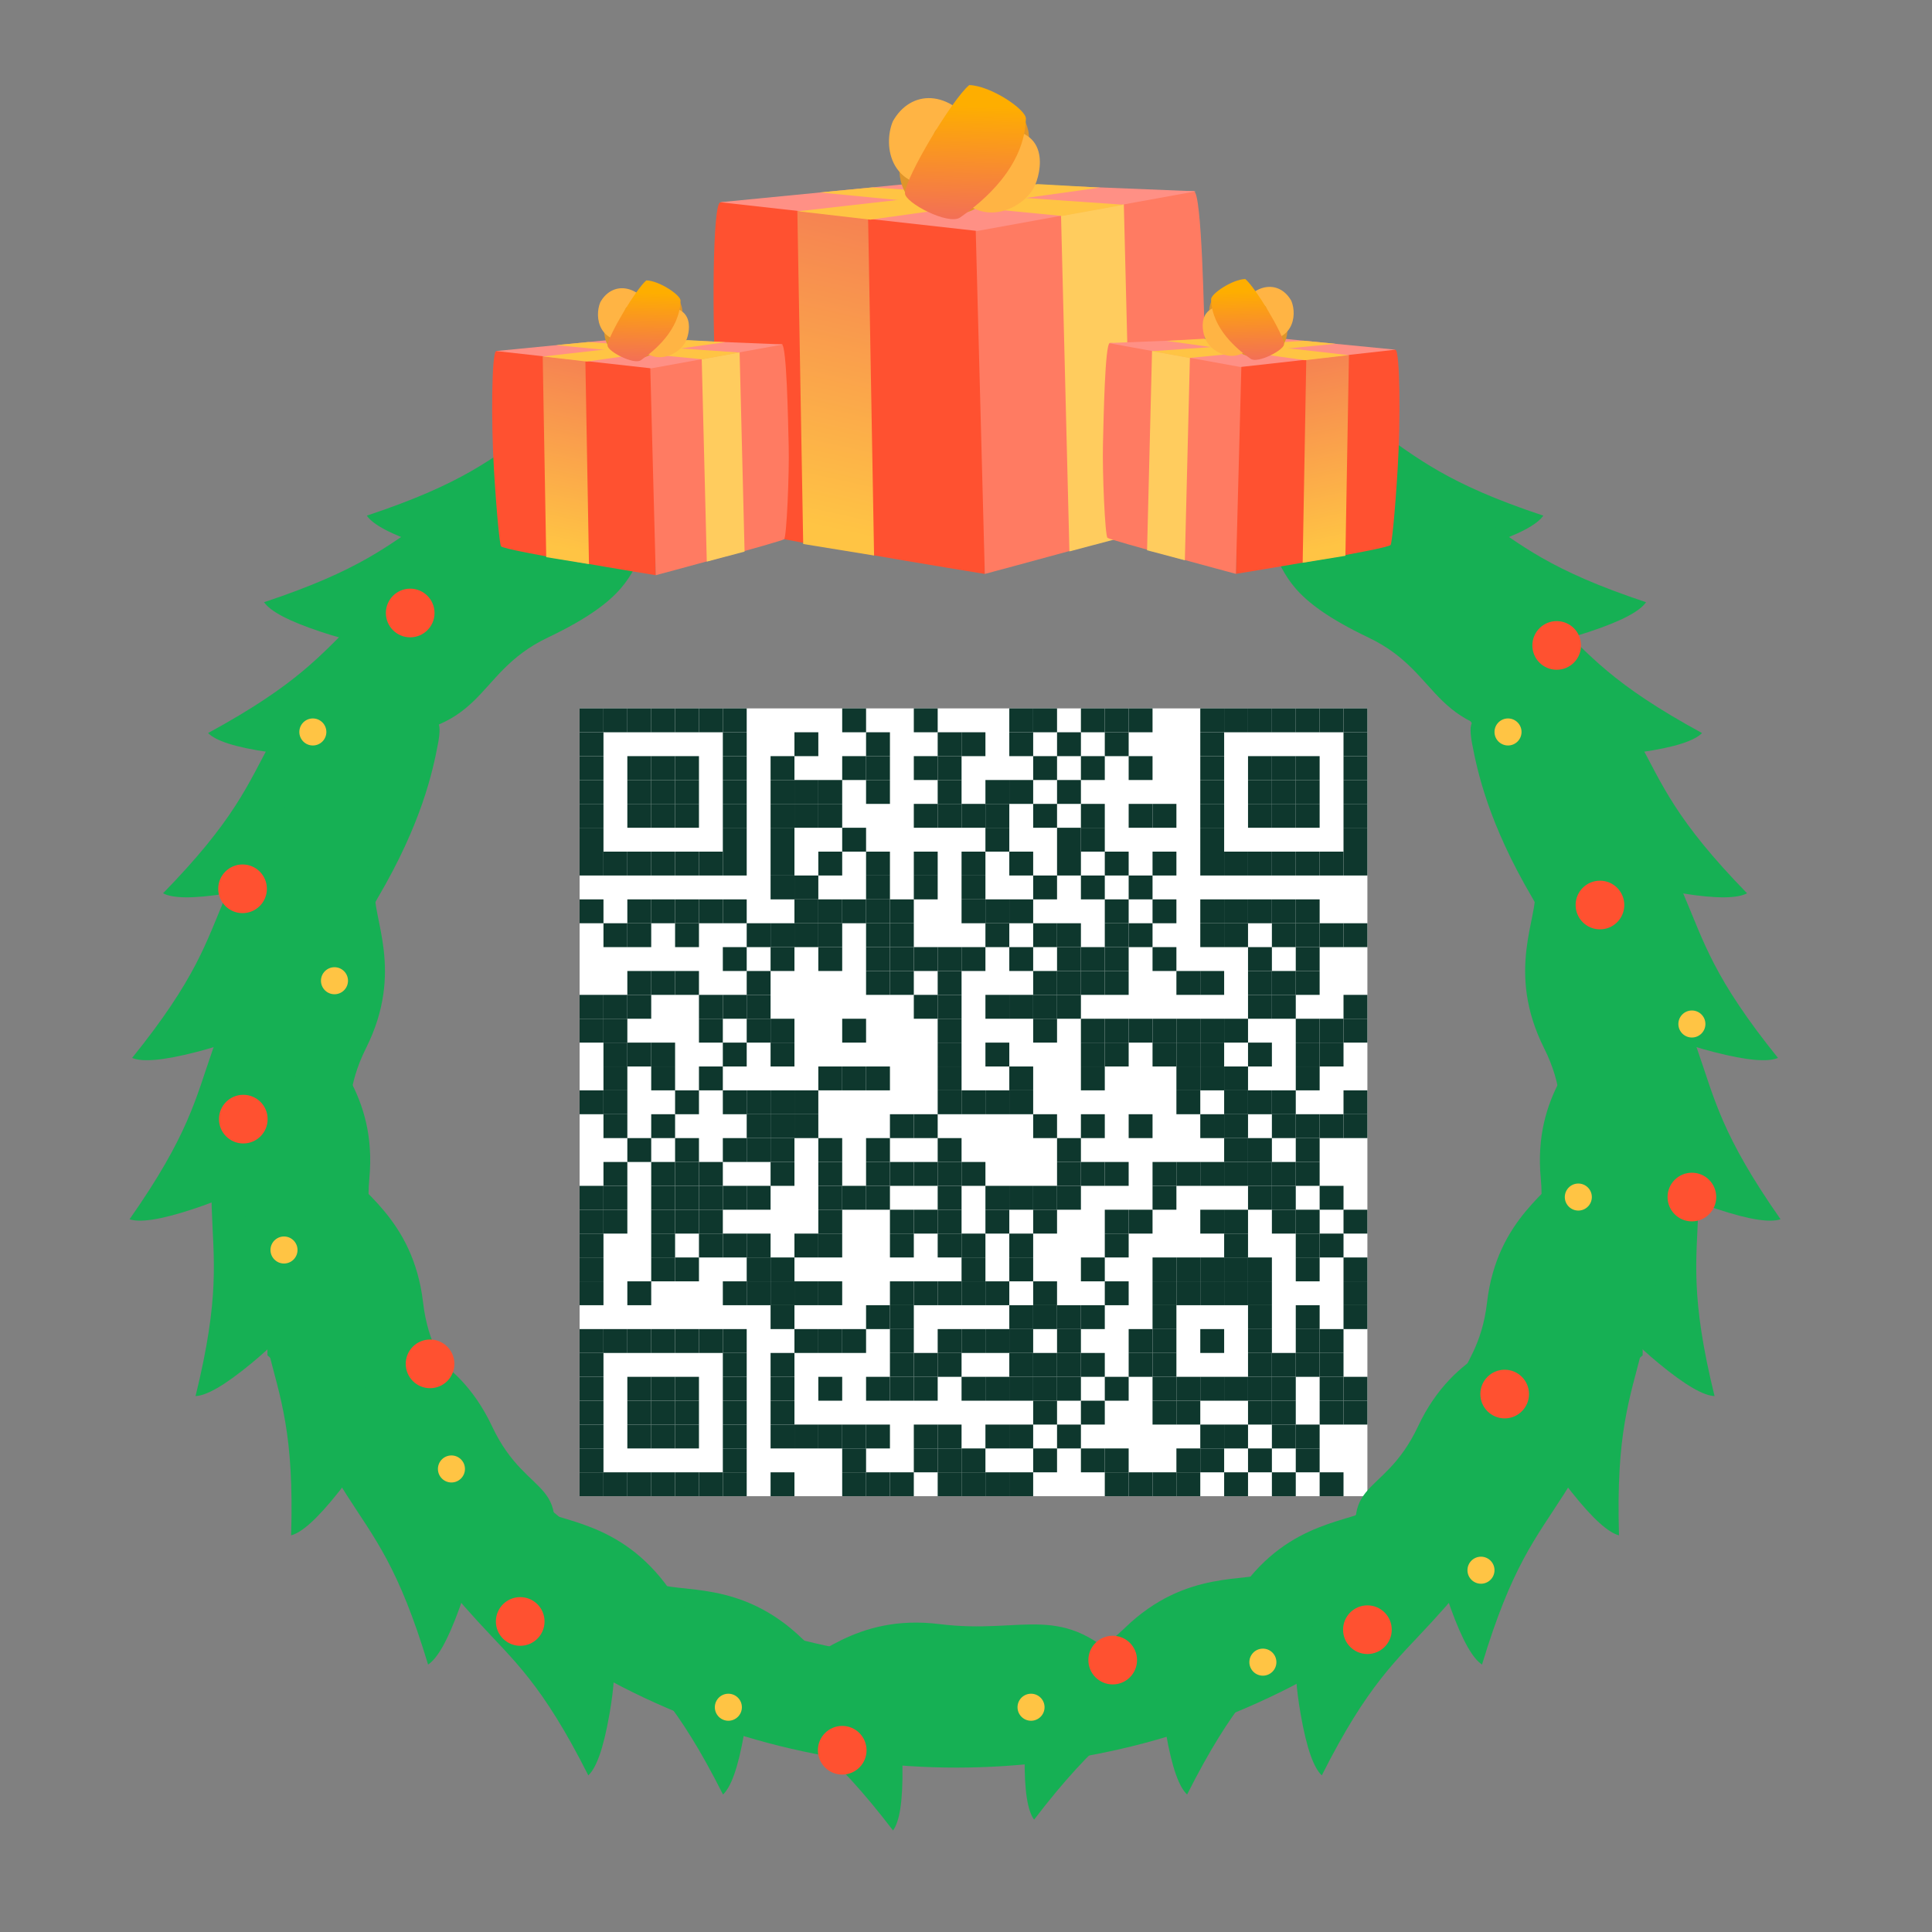 <svg fill="none" xmlns="http://www.w3.org/2000/svg" width="300" height="300" viewBox="0 0 300 300">
  <rect x="0" y="0" width="300" height="300" fill="#808080" stroke="none"/>
  <g transform="translate(10, 10)">
    <svg>
      <g transform="translate(80, 100)scale(0.43)">
        <rect x="0" y="0" width="284.483" height="284.483" fill="#ffffff"/>
        <rect x="0.0" y="0.0" width="8.621" height="8.621" fill="#0e372d"/>
        <rect x="8.621" y="0.0" width="8.621" height="8.621" fill="#0e372d"/>
        <rect x="17.241" y="0.0" width="8.621" height="8.621" fill="#0e372d"/>
        <rect x="25.862" y="0.0" width="8.621" height="8.621" fill="#0e372d"/>
        <rect x="34.483" y="0.0" width="8.621" height="8.621" fill="#0e372d"/>
        <rect x="43.103" y="0.0" width="8.621" height="8.621" fill="#0e372d"/>
        <rect x="51.724" y="0.0" width="8.621" height="8.621" fill="#0e372d"/>
        <rect x="94.828" y="0.0" width="8.621" height="8.621" fill="#0e372d"/>
        <rect x="120.69" y="0.0" width="8.621" height="8.621" fill="#0e372d"/>
        <rect x="155.172" y="0.0" width="8.621" height="8.621" fill="#0e372d"/>
        <rect x="163.793" y="0.0" width="8.621" height="8.621" fill="#0e372d"/>
        <rect x="181.034" y="0.0" width="8.621" height="8.621" fill="#0e372d"/>
        <rect x="189.655" y="0.0" width="8.621" height="8.621" fill="#0e372d"/>
        <rect x="198.276" y="0.0" width="8.621" height="8.621" fill="#0e372d"/>
        <rect x="224.138" y="0.0" width="8.621" height="8.621" fill="#0e372d"/>
        <rect x="232.759" y="0.0" width="8.621" height="8.621" fill="#0e372d"/>
        <rect x="241.379" y="0.0" width="8.621" height="8.621" fill="#0e372d"/>
        <rect x="250" y="0.0" width="8.621" height="8.621" fill="#0e372d"/>
        <rect x="258.621" y="0.0" width="8.621" height="8.621" fill="#0e372d"/>
        <rect x="267.241" y="0.0" width="8.621" height="8.621" fill="#0e372d"/>
        <rect x="275.862" y="0.0" width="8.621" height="8.621" fill="#0e372d"/>
        <rect x="0.0" y="8.621" width="8.621" height="8.621" fill="#0e372d"/>
        <rect x="51.724" y="8.621" width="8.621" height="8.621" fill="#0e372d"/>
        <rect x="77.586" y="8.621" width="8.621" height="8.621" fill="#0e372d"/>
        <rect x="103.448" y="8.621" width="8.621" height="8.621" fill="#0e372d"/>
        <rect x="129.31" y="8.621" width="8.621" height="8.621" fill="#0e372d"/>
        <rect x="137.931" y="8.621" width="8.621" height="8.621" fill="#0e372d"/>
        <rect x="155.172" y="8.621" width="8.621" height="8.621" fill="#0e372d"/>
        <rect x="172.414" y="8.621" width="8.621" height="8.621" fill="#0e372d"/>
        <rect x="189.655" y="8.621" width="8.621" height="8.621" fill="#0e372d"/>
        <rect x="224.138" y="8.621" width="8.621" height="8.621" fill="#0e372d"/>
        <rect x="275.862" y="8.621" width="8.621" height="8.621" fill="#0e372d"/>
        <rect x="0.0" y="17.241" width="8.621" height="8.621" fill="#0e372d"/>
        <rect x="17.241" y="17.241" width="8.621" height="8.621" fill="#0e372d"/>
        <rect x="25.862" y="17.241" width="8.621" height="8.621" fill="#0e372d"/>
        <rect x="34.483" y="17.241" width="8.621" height="8.621" fill="#0e372d"/>
        <rect x="51.724" y="17.241" width="8.621" height="8.621" fill="#0e372d"/>
        <rect x="68.966" y="17.241" width="8.621" height="8.621" fill="#0e372d"/>
        <rect x="94.828" y="17.241" width="8.621" height="8.621" fill="#0e372d"/>
        <rect x="103.448" y="17.241" width="8.621" height="8.621" fill="#0e372d"/>
        <rect x="120.69" y="17.241" width="8.621" height="8.621" fill="#0e372d"/>
        <rect x="129.31" y="17.241" width="8.621" height="8.621" fill="#0e372d"/>
        <rect x="163.793" y="17.241" width="8.621" height="8.621" fill="#0e372d"/>
        <rect x="181.034" y="17.241" width="8.621" height="8.621" fill="#0e372d"/>
        <rect x="198.276" y="17.241" width="8.621" height="8.621" fill="#0e372d"/>
        <rect x="224.138" y="17.241" width="8.621" height="8.621" fill="#0e372d"/>
        <rect x="241.379" y="17.241" width="8.621" height="8.621" fill="#0e372d"/>
        <rect x="250" y="17.241" width="8.621" height="8.621" fill="#0e372d"/>
        <rect x="258.621" y="17.241" width="8.621" height="8.621" fill="#0e372d"/>
        <rect x="275.862" y="17.241" width="8.621" height="8.621" fill="#0e372d"/>
        <rect x="0.0" y="25.862" width="8.621" height="8.621" fill="#0e372d"/>
        <rect x="17.241" y="25.862" width="8.621" height="8.621" fill="#0e372d"/>
        <rect x="25.862" y="25.862" width="8.621" height="8.621" fill="#0e372d"/>
        <rect x="34.483" y="25.862" width="8.621" height="8.621" fill="#0e372d"/>
        <rect x="51.724" y="25.862" width="8.621" height="8.621" fill="#0e372d"/>
        <rect x="68.966" y="25.862" width="8.621" height="8.621" fill="#0e372d"/>
        <rect x="77.586" y="25.862" width="8.621" height="8.621" fill="#0e372d"/>
        <rect x="86.207" y="25.862" width="8.621" height="8.621" fill="#0e372d"/>
        <rect x="103.448" y="25.862" width="8.621" height="8.621" fill="#0e372d"/>
        <rect x="129.31" y="25.862" width="8.621" height="8.621" fill="#0e372d"/>
        <rect x="146.552" y="25.862" width="8.621" height="8.621" fill="#0e372d"/>
        <rect x="155.172" y="25.862" width="8.621" height="8.621" fill="#0e372d"/>
        <rect x="172.414" y="25.862" width="8.621" height="8.621" fill="#0e372d"/>
        <rect x="224.138" y="25.862" width="8.621" height="8.621" fill="#0e372d"/>
        <rect x="241.379" y="25.862" width="8.621" height="8.621" fill="#0e372d"/>
        <rect x="250" y="25.862" width="8.621" height="8.621" fill="#0e372d"/>
        <rect x="258.621" y="25.862" width="8.621" height="8.621" fill="#0e372d"/>
        <rect x="275.862" y="25.862" width="8.621" height="8.621" fill="#0e372d"/>
        <rect x="0.0" y="34.483" width="8.621" height="8.621" fill="#0e372d"/>
        <rect x="17.241" y="34.483" width="8.621" height="8.621" fill="#0e372d"/>
        <rect x="25.862" y="34.483" width="8.621" height="8.621" fill="#0e372d"/>
        <rect x="34.483" y="34.483" width="8.621" height="8.621" fill="#0e372d"/>
        <rect x="51.724" y="34.483" width="8.621" height="8.621" fill="#0e372d"/>
        <rect x="68.966" y="34.483" width="8.621" height="8.621" fill="#0e372d"/>
        <rect x="77.586" y="34.483" width="8.621" height="8.621" fill="#0e372d"/>
        <rect x="86.207" y="34.483" width="8.621" height="8.621" fill="#0e372d"/>
        <rect x="120.69" y="34.483" width="8.621" height="8.621" fill="#0e372d"/>
        <rect x="129.31" y="34.483" width="8.621" height="8.621" fill="#0e372d"/>
        <rect x="137.931" y="34.483" width="8.621" height="8.621" fill="#0e372d"/>
        <rect x="146.552" y="34.483" width="8.621" height="8.621" fill="#0e372d"/>
        <rect x="163.793" y="34.483" width="8.621" height="8.621" fill="#0e372d"/>
        <rect x="181.034" y="34.483" width="8.621" height="8.621" fill="#0e372d"/>
        <rect x="198.276" y="34.483" width="8.621" height="8.621" fill="#0e372d"/>
        <rect x="206.897" y="34.483" width="8.621" height="8.621" fill="#0e372d"/>
        <rect x="224.138" y="34.483" width="8.621" height="8.621" fill="#0e372d"/>
        <rect x="241.379" y="34.483" width="8.621" height="8.621" fill="#0e372d"/>
        <rect x="250" y="34.483" width="8.621" height="8.621" fill="#0e372d"/>
        <rect x="258.621" y="34.483" width="8.621" height="8.621" fill="#0e372d"/>
        <rect x="275.862" y="34.483" width="8.621" height="8.621" fill="#0e372d"/>
        <rect x="0.0" y="43.103" width="8.621" height="8.621" fill="#0e372d"/>
        <rect x="51.724" y="43.103" width="8.621" height="8.621" fill="#0e372d"/>
        <rect x="68.966" y="43.103" width="8.621" height="8.621" fill="#0e372d"/>
        <rect x="94.828" y="43.103" width="8.621" height="8.621" fill="#0e372d"/>
        <rect x="146.552" y="43.103" width="8.621" height="8.621" fill="#0e372d"/>
        <rect x="172.414" y="43.103" width="8.621" height="8.621" fill="#0e372d"/>
        <rect x="181.034" y="43.103" width="8.621" height="8.621" fill="#0e372d"/>
        <rect x="224.138" y="43.103" width="8.621" height="8.621" fill="#0e372d"/>
        <rect x="275.862" y="43.103" width="8.621" height="8.621" fill="#0e372d"/>
        <rect x="0.0" y="51.724" width="8.621" height="8.621" fill="#0e372d"/>
        <rect x="8.621" y="51.724" width="8.621" height="8.621" fill="#0e372d"/>
        <rect x="17.241" y="51.724" width="8.621" height="8.621" fill="#0e372d"/>
        <rect x="25.862" y="51.724" width="8.621" height="8.621" fill="#0e372d"/>
        <rect x="34.483" y="51.724" width="8.621" height="8.621" fill="#0e372d"/>
        <rect x="43.103" y="51.724" width="8.621" height="8.621" fill="#0e372d"/>
        <rect x="51.724" y="51.724" width="8.621" height="8.621" fill="#0e372d"/>
        <rect x="68.966" y="51.724" width="8.621" height="8.621" fill="#0e372d"/>
        <rect x="86.207" y="51.724" width="8.621" height="8.621" fill="#0e372d"/>
        <rect x="103.448" y="51.724" width="8.621" height="8.621" fill="#0e372d"/>
        <rect x="120.69" y="51.724" width="8.621" height="8.621" fill="#0e372d"/>
        <rect x="137.931" y="51.724" width="8.621" height="8.621" fill="#0e372d"/>
        <rect x="155.172" y="51.724" width="8.621" height="8.621" fill="#0e372d"/>
        <rect x="172.414" y="51.724" width="8.621" height="8.621" fill="#0e372d"/>
        <rect x="189.655" y="51.724" width="8.621" height="8.621" fill="#0e372d"/>
        <rect x="206.897" y="51.724" width="8.621" height="8.621" fill="#0e372d"/>
        <rect x="224.138" y="51.724" width="8.621" height="8.621" fill="#0e372d"/>
        <rect x="232.759" y="51.724" width="8.621" height="8.621" fill="#0e372d"/>
        <rect x="241.379" y="51.724" width="8.621" height="8.621" fill="#0e372d"/>
        <rect x="250" y="51.724" width="8.621" height="8.621" fill="#0e372d"/>
        <rect x="258.621" y="51.724" width="8.621" height="8.621" fill="#0e372d"/>
        <rect x="267.241" y="51.724" width="8.621" height="8.621" fill="#0e372d"/>
        <rect x="275.862" y="51.724" width="8.621" height="8.621" fill="#0e372d"/>
        <rect x="68.966" y="60.345" width="8.621" height="8.621" fill="#0e372d"/>
        <rect x="77.586" y="60.345" width="8.621" height="8.621" fill="#0e372d"/>
        <rect x="103.448" y="60.345" width="8.621" height="8.621" fill="#0e372d"/>
        <rect x="120.69" y="60.345" width="8.621" height="8.621" fill="#0e372d"/>
        <rect x="137.931" y="60.345" width="8.621" height="8.621" fill="#0e372d"/>
        <rect x="163.793" y="60.345" width="8.621" height="8.621" fill="#0e372d"/>
        <rect x="181.034" y="60.345" width="8.621" height="8.621" fill="#0e372d"/>
        <rect x="198.276" y="60.345" width="8.621" height="8.621" fill="#0e372d"/>
        <rect x="0.0" y="68.966" width="8.621" height="8.621" fill="#0e372d"/>
        <rect x="17.241" y="68.966" width="8.621" height="8.621" fill="#0e372d"/>
        <rect x="25.862" y="68.966" width="8.621" height="8.621" fill="#0e372d"/>
        <rect x="34.483" y="68.966" width="8.621" height="8.621" fill="#0e372d"/>
        <rect x="43.103" y="68.966" width="8.621" height="8.621" fill="#0e372d"/>
        <rect x="51.724" y="68.966" width="8.621" height="8.621" fill="#0e372d"/>
        <rect x="77.586" y="68.966" width="8.621" height="8.621" fill="#0e372d"/>
        <rect x="86.207" y="68.966" width="8.621" height="8.621" fill="#0e372d"/>
        <rect x="94.828" y="68.966" width="8.621" height="8.621" fill="#0e372d"/>
        <rect x="103.448" y="68.966" width="8.621" height="8.621" fill="#0e372d"/>
        <rect x="112.069" y="68.966" width="8.621" height="8.621" fill="#0e372d"/>
        <rect x="137.931" y="68.966" width="8.621" height="8.621" fill="#0e372d"/>
        <rect x="146.552" y="68.966" width="8.621" height="8.621" fill="#0e372d"/>
        <rect x="155.172" y="68.966" width="8.621" height="8.621" fill="#0e372d"/>
        <rect x="189.655" y="68.966" width="8.621" height="8.621" fill="#0e372d"/>
        <rect x="206.897" y="68.966" width="8.621" height="8.621" fill="#0e372d"/>
        <rect x="224.138" y="68.966" width="8.621" height="8.621" fill="#0e372d"/>
        <rect x="232.759" y="68.966" width="8.621" height="8.621" fill="#0e372d"/>
        <rect x="241.379" y="68.966" width="8.621" height="8.621" fill="#0e372d"/>
        <rect x="250" y="68.966" width="8.621" height="8.621" fill="#0e372d"/>
        <rect x="258.621" y="68.966" width="8.621" height="8.621" fill="#0e372d"/>
        <rect x="8.621" y="77.586" width="8.621" height="8.621" fill="#0e372d"/>
        <rect x="17.241" y="77.586" width="8.621" height="8.621" fill="#0e372d"/>
        <rect x="34.483" y="77.586" width="8.621" height="8.621" fill="#0e372d"/>
        <rect x="60.345" y="77.586" width="8.621" height="8.621" fill="#0e372d"/>
        <rect x="68.966" y="77.586" width="8.621" height="8.621" fill="#0e372d"/>
        <rect x="77.586" y="77.586" width="8.621" height="8.621" fill="#0e372d"/>
        <rect x="86.207" y="77.586" width="8.621" height="8.621" fill="#0e372d"/>
        <rect x="103.448" y="77.586" width="8.621" height="8.621" fill="#0e372d"/>
        <rect x="112.069" y="77.586" width="8.621" height="8.621" fill="#0e372d"/>
        <rect x="146.552" y="77.586" width="8.621" height="8.621" fill="#0e372d"/>
        <rect x="163.793" y="77.586" width="8.621" height="8.621" fill="#0e372d"/>
        <rect x="172.414" y="77.586" width="8.621" height="8.621" fill="#0e372d"/>
        <rect x="189.655" y="77.586" width="8.621" height="8.621" fill="#0e372d"/>
        <rect x="198.276" y="77.586" width="8.621" height="8.621" fill="#0e372d"/>
        <rect x="224.138" y="77.586" width="8.621" height="8.621" fill="#0e372d"/>
        <rect x="232.759" y="77.586" width="8.621" height="8.621" fill="#0e372d"/>
        <rect x="250" y="77.586" width="8.621" height="8.621" fill="#0e372d"/>
        <rect x="258.621" y="77.586" width="8.621" height="8.621" fill="#0e372d"/>
        <rect x="267.241" y="77.586" width="8.621" height="8.621" fill="#0e372d"/>
        <rect x="275.862" y="77.586" width="8.621" height="8.621" fill="#0e372d"/>
        <rect x="51.724" y="86.207" width="8.621" height="8.621" fill="#0e372d"/>
        <rect x="68.966" y="86.207" width="8.621" height="8.621" fill="#0e372d"/>
        <rect x="86.207" y="86.207" width="8.621" height="8.621" fill="#0e372d"/>
        <rect x="103.448" y="86.207" width="8.621" height="8.621" fill="#0e372d"/>
        <rect x="112.069" y="86.207" width="8.621" height="8.621" fill="#0e372d"/>
        <rect x="120.69" y="86.207" width="8.621" height="8.621" fill="#0e372d"/>
        <rect x="129.31" y="86.207" width="8.621" height="8.621" fill="#0e372d"/>
        <rect x="137.931" y="86.207" width="8.621" height="8.621" fill="#0e372d"/>
        <rect x="155.172" y="86.207" width="8.621" height="8.621" fill="#0e372d"/>
        <rect x="172.414" y="86.207" width="8.621" height="8.621" fill="#0e372d"/>
        <rect x="181.034" y="86.207" width="8.621" height="8.621" fill="#0e372d"/>
        <rect x="189.655" y="86.207" width="8.621" height="8.621" fill="#0e372d"/>
        <rect x="206.897" y="86.207" width="8.621" height="8.621" fill="#0e372d"/>
        <rect x="241.379" y="86.207" width="8.621" height="8.621" fill="#0e372d"/>
        <rect x="258.621" y="86.207" width="8.621" height="8.621" fill="#0e372d"/>
        <rect x="17.241" y="94.828" width="8.621" height="8.621" fill="#0e372d"/>
        <rect x="25.862" y="94.828" width="8.621" height="8.621" fill="#0e372d"/>
        <rect x="34.483" y="94.828" width="8.621" height="8.621" fill="#0e372d"/>
        <rect x="60.345" y="94.828" width="8.621" height="8.621" fill="#0e372d"/>
        <rect x="103.448" y="94.828" width="8.621" height="8.621" fill="#0e372d"/>
        <rect x="112.069" y="94.828" width="8.621" height="8.621" fill="#0e372d"/>
        <rect x="129.31" y="94.828" width="8.621" height="8.621" fill="#0e372d"/>
        <rect x="163.793" y="94.828" width="8.621" height="8.621" fill="#0e372d"/>
        <rect x="172.414" y="94.828" width="8.621" height="8.621" fill="#0e372d"/>
        <rect x="181.034" y="94.828" width="8.621" height="8.621" fill="#0e372d"/>
        <rect x="189.655" y="94.828" width="8.621" height="8.621" fill="#0e372d"/>
        <rect x="215.517" y="94.828" width="8.621" height="8.621" fill="#0e372d"/>
        <rect x="224.138" y="94.828" width="8.621" height="8.621" fill="#0e372d"/>
        <rect x="241.379" y="94.828" width="8.621" height="8.621" fill="#0e372d"/>
        <rect x="250" y="94.828" width="8.621" height="8.621" fill="#0e372d"/>
        <rect x="258.621" y="94.828" width="8.621" height="8.621" fill="#0e372d"/>
        <rect x="0.0" y="103.448" width="8.621" height="8.621" fill="#0e372d"/>
        <rect x="8.621" y="103.448" width="8.621" height="8.621" fill="#0e372d"/>
        <rect x="17.241" y="103.448" width="8.621" height="8.621" fill="#0e372d"/>
        <rect x="43.103" y="103.448" width="8.621" height="8.621" fill="#0e372d"/>
        <rect x="51.724" y="103.448" width="8.621" height="8.621" fill="#0e372d"/>
        <rect x="60.345" y="103.448" width="8.621" height="8.621" fill="#0e372d"/>
        <rect x="120.69" y="103.448" width="8.621" height="8.621" fill="#0e372d"/>
        <rect x="129.31" y="103.448" width="8.621" height="8.621" fill="#0e372d"/>
        <rect x="146.552" y="103.448" width="8.621" height="8.621" fill="#0e372d"/>
        <rect x="155.172" y="103.448" width="8.621" height="8.621" fill="#0e372d"/>
        <rect x="163.793" y="103.448" width="8.621" height="8.621" fill="#0e372d"/>
        <rect x="172.414" y="103.448" width="8.621" height="8.621" fill="#0e372d"/>
        <rect x="241.379" y="103.448" width="8.621" height="8.621" fill="#0e372d"/>
        <rect x="250" y="103.448" width="8.621" height="8.621" fill="#0e372d"/>
        <rect x="275.862" y="103.448" width="8.621" height="8.621" fill="#0e372d"/>
        <rect x="0.0" y="112.069" width="8.621" height="8.621" fill="#0e372d"/>
        <rect x="8.621" y="112.069" width="8.621" height="8.621" fill="#0e372d"/>
        <rect x="43.103" y="112.069" width="8.621" height="8.621" fill="#0e372d"/>
        <rect x="60.345" y="112.069" width="8.621" height="8.621" fill="#0e372d"/>
        <rect x="68.966" y="112.069" width="8.621" height="8.621" fill="#0e372d"/>
        <rect x="94.828" y="112.069" width="8.621" height="8.621" fill="#0e372d"/>
        <rect x="129.31" y="112.069" width="8.621" height="8.621" fill="#0e372d"/>
        <rect x="163.793" y="112.069" width="8.621" height="8.621" fill="#0e372d"/>
        <rect x="181.034" y="112.069" width="8.621" height="8.621" fill="#0e372d"/>
        <rect x="189.655" y="112.069" width="8.621" height="8.621" fill="#0e372d"/>
        <rect x="198.276" y="112.069" width="8.621" height="8.621" fill="#0e372d"/>
        <rect x="206.897" y="112.069" width="8.621" height="8.621" fill="#0e372d"/>
        <rect x="215.517" y="112.069" width="8.621" height="8.621" fill="#0e372d"/>
        <rect x="224.138" y="112.069" width="8.621" height="8.621" fill="#0e372d"/>
        <rect x="232.759" y="112.069" width="8.621" height="8.621" fill="#0e372d"/>
        <rect x="258.621" y="112.069" width="8.621" height="8.621" fill="#0e372d"/>
        <rect x="267.241" y="112.069" width="8.621" height="8.621" fill="#0e372d"/>
        <rect x="275.862" y="112.069" width="8.621" height="8.621" fill="#0e372d"/>
        <rect x="8.621" y="120.69" width="8.621" height="8.621" fill="#0e372d"/>
        <rect x="17.241" y="120.69" width="8.621" height="8.621" fill="#0e372d"/>
        <rect x="25.862" y="120.69" width="8.621" height="8.621" fill="#0e372d"/>
        <rect x="51.724" y="120.69" width="8.621" height="8.621" fill="#0e372d"/>
        <rect x="68.966" y="120.69" width="8.621" height="8.621" fill="#0e372d"/>
        <rect x="129.31" y="120.69" width="8.621" height="8.621" fill="#0e372d"/>
        <rect x="146.552" y="120.69" width="8.621" height="8.621" fill="#0e372d"/>
        <rect x="181.034" y="120.69" width="8.621" height="8.621" fill="#0e372d"/>
        <rect x="189.655" y="120.69" width="8.621" height="8.621" fill="#0e372d"/>
        <rect x="206.897" y="120.69" width="8.621" height="8.621" fill="#0e372d"/>
        <rect x="215.517" y="120.69" width="8.621" height="8.621" fill="#0e372d"/>
        <rect x="224.138" y="120.69" width="8.621" height="8.621" fill="#0e372d"/>
        <rect x="241.379" y="120.69" width="8.621" height="8.621" fill="#0e372d"/>
        <rect x="258.621" y="120.69" width="8.621" height="8.621" fill="#0e372d"/>
        <rect x="267.241" y="120.69" width="8.621" height="8.621" fill="#0e372d"/>
        <rect x="8.621" y="129.31" width="8.621" height="8.621" fill="#0e372d"/>
        <rect x="25.862" y="129.31" width="8.621" height="8.621" fill="#0e372d"/>
        <rect x="43.103" y="129.31" width="8.621" height="8.621" fill="#0e372d"/>
        <rect x="86.207" y="129.31" width="8.621" height="8.621" fill="#0e372d"/>
        <rect x="94.828" y="129.31" width="8.621" height="8.621" fill="#0e372d"/>
        <rect x="103.448" y="129.31" width="8.621" height="8.621" fill="#0e372d"/>
        <rect x="129.31" y="129.31" width="8.621" height="8.621" fill="#0e372d"/>
        <rect x="155.172" y="129.31" width="8.621" height="8.621" fill="#0e372d"/>
        <rect x="181.034" y="129.31" width="8.621" height="8.621" fill="#0e372d"/>
        <rect x="215.517" y="129.31" width="8.621" height="8.621" fill="#0e372d"/>
        <rect x="224.138" y="129.31" width="8.621" height="8.621" fill="#0e372d"/>
        <rect x="232.759" y="129.31" width="8.621" height="8.621" fill="#0e372d"/>
        <rect x="258.621" y="129.31" width="8.621" height="8.621" fill="#0e372d"/>
        <rect x="0.0" y="137.931" width="8.621" height="8.621" fill="#0e372d"/>
        <rect x="8.621" y="137.931" width="8.621" height="8.621" fill="#0e372d"/>
        <rect x="34.483" y="137.931" width="8.621" height="8.621" fill="#0e372d"/>
        <rect x="51.724" y="137.931" width="8.621" height="8.621" fill="#0e372d"/>
        <rect x="60.345" y="137.931" width="8.621" height="8.621" fill="#0e372d"/>
        <rect x="68.966" y="137.931" width="8.621" height="8.621" fill="#0e372d"/>
        <rect x="77.586" y="137.931" width="8.621" height="8.621" fill="#0e372d"/>
        <rect x="129.31" y="137.931" width="8.621" height="8.621" fill="#0e372d"/>
        <rect x="137.931" y="137.931" width="8.621" height="8.621" fill="#0e372d"/>
        <rect x="146.552" y="137.931" width="8.621" height="8.621" fill="#0e372d"/>
        <rect x="155.172" y="137.931" width="8.621" height="8.621" fill="#0e372d"/>
        <rect x="215.517" y="137.931" width="8.621" height="8.621" fill="#0e372d"/>
        <rect x="232.759" y="137.931" width="8.621" height="8.621" fill="#0e372d"/>
        <rect x="241.379" y="137.931" width="8.621" height="8.621" fill="#0e372d"/>
        <rect x="250" y="137.931" width="8.621" height="8.621" fill="#0e372d"/>
        <rect x="275.862" y="137.931" width="8.621" height="8.621" fill="#0e372d"/>
        <rect x="8.621" y="146.552" width="8.621" height="8.621" fill="#0e372d"/>
        <rect x="25.862" y="146.552" width="8.621" height="8.621" fill="#0e372d"/>
        <rect x="60.345" y="146.552" width="8.621" height="8.621" fill="#0e372d"/>
        <rect x="68.966" y="146.552" width="8.621" height="8.621" fill="#0e372d"/>
        <rect x="77.586" y="146.552" width="8.621" height="8.621" fill="#0e372d"/>
        <rect x="112.069" y="146.552" width="8.621" height="8.621" fill="#0e372d"/>
        <rect x="120.69" y="146.552" width="8.621" height="8.621" fill="#0e372d"/>
        <rect x="163.793" y="146.552" width="8.621" height="8.621" fill="#0e372d"/>
        <rect x="181.034" y="146.552" width="8.621" height="8.621" fill="#0e372d"/>
        <rect x="198.276" y="146.552" width="8.621" height="8.621" fill="#0e372d"/>
        <rect x="224.138" y="146.552" width="8.621" height="8.621" fill="#0e372d"/>
        <rect x="232.759" y="146.552" width="8.621" height="8.621" fill="#0e372d"/>
        <rect x="250" y="146.552" width="8.621" height="8.621" fill="#0e372d"/>
        <rect x="258.621" y="146.552" width="8.621" height="8.621" fill="#0e372d"/>
        <rect x="267.241" y="146.552" width="8.621" height="8.621" fill="#0e372d"/>
        <rect x="275.862" y="146.552" width="8.621" height="8.621" fill="#0e372d"/>
        <rect x="17.241" y="155.172" width="8.621" height="8.621" fill="#0e372d"/>
        <rect x="34.483" y="155.172" width="8.621" height="8.621" fill="#0e372d"/>
        <rect x="51.724" y="155.172" width="8.621" height="8.621" fill="#0e372d"/>
        <rect x="60.345" y="155.172" width="8.621" height="8.621" fill="#0e372d"/>
        <rect x="68.966" y="155.172" width="8.621" height="8.621" fill="#0e372d"/>
        <rect x="86.207" y="155.172" width="8.621" height="8.621" fill="#0e372d"/>
        <rect x="103.448" y="155.172" width="8.621" height="8.621" fill="#0e372d"/>
        <rect x="129.31" y="155.172" width="8.621" height="8.621" fill="#0e372d"/>
        <rect x="172.414" y="155.172" width="8.621" height="8.621" fill="#0e372d"/>
        <rect x="232.759" y="155.172" width="8.621" height="8.621" fill="#0e372d"/>
        <rect x="241.379" y="155.172" width="8.621" height="8.621" fill="#0e372d"/>
        <rect x="258.621" y="155.172" width="8.621" height="8.621" fill="#0e372d"/>
        <rect x="8.621" y="163.793" width="8.621" height="8.621" fill="#0e372d"/>
        <rect x="25.862" y="163.793" width="8.621" height="8.621" fill="#0e372d"/>
        <rect x="34.483" y="163.793" width="8.621" height="8.621" fill="#0e372d"/>
        <rect x="43.103" y="163.793" width="8.621" height="8.621" fill="#0e372d"/>
        <rect x="68.966" y="163.793" width="8.621" height="8.621" fill="#0e372d"/>
        <rect x="86.207" y="163.793" width="8.621" height="8.621" fill="#0e372d"/>
        <rect x="103.448" y="163.793" width="8.621" height="8.621" fill="#0e372d"/>
        <rect x="112.069" y="163.793" width="8.621" height="8.621" fill="#0e372d"/>
        <rect x="120.69" y="163.793" width="8.621" height="8.621" fill="#0e372d"/>
        <rect x="129.31" y="163.793" width="8.621" height="8.621" fill="#0e372d"/>
        <rect x="137.931" y="163.793" width="8.621" height="8.621" fill="#0e372d"/>
        <rect x="172.414" y="163.793" width="8.621" height="8.621" fill="#0e372d"/>
        <rect x="181.034" y="163.793" width="8.621" height="8.621" fill="#0e372d"/>
        <rect x="189.655" y="163.793" width="8.621" height="8.621" fill="#0e372d"/>
        <rect x="206.897" y="163.793" width="8.621" height="8.621" fill="#0e372d"/>
        <rect x="215.517" y="163.793" width="8.621" height="8.621" fill="#0e372d"/>
        <rect x="224.138" y="163.793" width="8.621" height="8.621" fill="#0e372d"/>
        <rect x="232.759" y="163.793" width="8.621" height="8.621" fill="#0e372d"/>
        <rect x="241.379" y="163.793" width="8.621" height="8.621" fill="#0e372d"/>
        <rect x="250" y="163.793" width="8.621" height="8.621" fill="#0e372d"/>
        <rect x="258.621" y="163.793" width="8.621" height="8.621" fill="#0e372d"/>
        <rect x="0.0" y="172.414" width="8.621" height="8.621" fill="#0e372d"/>
        <rect x="8.621" y="172.414" width="8.621" height="8.621" fill="#0e372d"/>
        <rect x="25.862" y="172.414" width="8.621" height="8.621" fill="#0e372d"/>
        <rect x="34.483" y="172.414" width="8.621" height="8.621" fill="#0e372d"/>
        <rect x="43.103" y="172.414" width="8.621" height="8.621" fill="#0e372d"/>
        <rect x="51.724" y="172.414" width="8.621" height="8.621" fill="#0e372d"/>
        <rect x="60.345" y="172.414" width="8.621" height="8.621" fill="#0e372d"/>
        <rect x="86.207" y="172.414" width="8.621" height="8.621" fill="#0e372d"/>
        <rect x="94.828" y="172.414" width="8.621" height="8.621" fill="#0e372d"/>
        <rect x="103.448" y="172.414" width="8.621" height="8.621" fill="#0e372d"/>
        <rect x="129.31" y="172.414" width="8.621" height="8.621" fill="#0e372d"/>
        <rect x="146.552" y="172.414" width="8.621" height="8.621" fill="#0e372d"/>
        <rect x="155.172" y="172.414" width="8.621" height="8.621" fill="#0e372d"/>
        <rect x="163.793" y="172.414" width="8.621" height="8.621" fill="#0e372d"/>
        <rect x="172.414" y="172.414" width="8.621" height="8.621" fill="#0e372d"/>
        <rect x="206.897" y="172.414" width="8.621" height="8.621" fill="#0e372d"/>
        <rect x="241.379" y="172.414" width="8.621" height="8.621" fill="#0e372d"/>
        <rect x="250" y="172.414" width="8.621" height="8.621" fill="#0e372d"/>
        <rect x="267.241" y="172.414" width="8.621" height="8.621" fill="#0e372d"/>
        <rect x="0.0" y="181.034" width="8.621" height="8.621" fill="#0e372d"/>
        <rect x="8.621" y="181.034" width="8.621" height="8.621" fill="#0e372d"/>
        <rect x="25.862" y="181.034" width="8.621" height="8.621" fill="#0e372d"/>
        <rect x="34.483" y="181.034" width="8.621" height="8.621" fill="#0e372d"/>
        <rect x="43.103" y="181.034" width="8.621" height="8.621" fill="#0e372d"/>
        <rect x="86.207" y="181.034" width="8.621" height="8.621" fill="#0e372d"/>
        <rect x="112.069" y="181.034" width="8.621" height="8.621" fill="#0e372d"/>
        <rect x="120.69" y="181.034" width="8.621" height="8.621" fill="#0e372d"/>
        <rect x="129.31" y="181.034" width="8.621" height="8.621" fill="#0e372d"/>
        <rect x="146.552" y="181.034" width="8.621" height="8.621" fill="#0e372d"/>
        <rect x="163.793" y="181.034" width="8.621" height="8.621" fill="#0e372d"/>
        <rect x="189.655" y="181.034" width="8.621" height="8.621" fill="#0e372d"/>
        <rect x="198.276" y="181.034" width="8.621" height="8.621" fill="#0e372d"/>
        <rect x="224.138" y="181.034" width="8.621" height="8.621" fill="#0e372d"/>
        <rect x="232.759" y="181.034" width="8.621" height="8.621" fill="#0e372d"/>
        <rect x="250" y="181.034" width="8.621" height="8.621" fill="#0e372d"/>
        <rect x="258.621" y="181.034" width="8.621" height="8.621" fill="#0e372d"/>
        <rect x="275.862" y="181.034" width="8.621" height="8.621" fill="#0e372d"/>
        <rect x="0.0" y="189.655" width="8.621" height="8.621" fill="#0e372d"/>
        <rect x="25.862" y="189.655" width="8.621" height="8.621" fill="#0e372d"/>
        <rect x="43.103" y="189.655" width="8.621" height="8.621" fill="#0e372d"/>
        <rect x="51.724" y="189.655" width="8.621" height="8.621" fill="#0e372d"/>
        <rect x="60.345" y="189.655" width="8.621" height="8.621" fill="#0e372d"/>
        <rect x="77.586" y="189.655" width="8.621" height="8.621" fill="#0e372d"/>
        <rect x="86.207" y="189.655" width="8.621" height="8.621" fill="#0e372d"/>
        <rect x="112.069" y="189.655" width="8.621" height="8.621" fill="#0e372d"/>
        <rect x="129.31" y="189.655" width="8.621" height="8.621" fill="#0e372d"/>
        <rect x="137.931" y="189.655" width="8.621" height="8.621" fill="#0e372d"/>
        <rect x="155.172" y="189.655" width="8.621" height="8.621" fill="#0e372d"/>
        <rect x="189.655" y="189.655" width="8.621" height="8.621" fill="#0e372d"/>
        <rect x="232.759" y="189.655" width="8.621" height="8.621" fill="#0e372d"/>
        <rect x="258.621" y="189.655" width="8.621" height="8.621" fill="#0e372d"/>
        <rect x="267.241" y="189.655" width="8.621" height="8.621" fill="#0e372d"/>
        <rect x="0.0" y="198.276" width="8.621" height="8.621" fill="#0e372d"/>
        <rect x="25.862" y="198.276" width="8.621" height="8.621" fill="#0e372d"/>
        <rect x="34.483" y="198.276" width="8.621" height="8.621" fill="#0e372d"/>
        <rect x="60.345" y="198.276" width="8.621" height="8.621" fill="#0e372d"/>
        <rect x="68.966" y="198.276" width="8.621" height="8.621" fill="#0e372d"/>
        <rect x="137.931" y="198.276" width="8.621" height="8.621" fill="#0e372d"/>
        <rect x="155.172" y="198.276" width="8.621" height="8.621" fill="#0e372d"/>
        <rect x="181.034" y="198.276" width="8.621" height="8.621" fill="#0e372d"/>
        <rect x="206.897" y="198.276" width="8.621" height="8.621" fill="#0e372d"/>
        <rect x="215.517" y="198.276" width="8.621" height="8.621" fill="#0e372d"/>
        <rect x="224.138" y="198.276" width="8.621" height="8.621" fill="#0e372d"/>
        <rect x="232.759" y="198.276" width="8.621" height="8.621" fill="#0e372d"/>
        <rect x="241.379" y="198.276" width="8.621" height="8.621" fill="#0e372d"/>
        <rect x="258.621" y="198.276" width="8.621" height="8.621" fill="#0e372d"/>
        <rect x="275.862" y="198.276" width="8.621" height="8.621" fill="#0e372d"/>
        <rect x="0.0" y="206.897" width="8.621" height="8.621" fill="#0e372d"/>
        <rect x="17.241" y="206.897" width="8.621" height="8.621" fill="#0e372d"/>
        <rect x="51.724" y="206.897" width="8.621" height="8.621" fill="#0e372d"/>
        <rect x="60.345" y="206.897" width="8.621" height="8.621" fill="#0e372d"/>
        <rect x="68.966" y="206.897" width="8.621" height="8.621" fill="#0e372d"/>
        <rect x="77.586" y="206.897" width="8.621" height="8.621" fill="#0e372d"/>
        <rect x="86.207" y="206.897" width="8.621" height="8.621" fill="#0e372d"/>
        <rect x="112.069" y="206.897" width="8.621" height="8.621" fill="#0e372d"/>
        <rect x="120.69" y="206.897" width="8.621" height="8.621" fill="#0e372d"/>
        <rect x="129.31" y="206.897" width="8.621" height="8.621" fill="#0e372d"/>
        <rect x="137.931" y="206.897" width="8.621" height="8.621" fill="#0e372d"/>
        <rect x="146.552" y="206.897" width="8.621" height="8.621" fill="#0e372d"/>
        <rect x="163.793" y="206.897" width="8.621" height="8.621" fill="#0e372d"/>
        <rect x="189.655" y="206.897" width="8.621" height="8.621" fill="#0e372d"/>
        <rect x="206.897" y="206.897" width="8.621" height="8.621" fill="#0e372d"/>
        <rect x="215.517" y="206.897" width="8.621" height="8.621" fill="#0e372d"/>
        <rect x="224.138" y="206.897" width="8.621" height="8.621" fill="#0e372d"/>
        <rect x="232.759" y="206.897" width="8.621" height="8.621" fill="#0e372d"/>
        <rect x="241.379" y="206.897" width="8.621" height="8.621" fill="#0e372d"/>
        <rect x="275.862" y="206.897" width="8.621" height="8.621" fill="#0e372d"/>
        <rect x="68.966" y="215.517" width="8.621" height="8.621" fill="#0e372d"/>
        <rect x="103.448" y="215.517" width="8.621" height="8.621" fill="#0e372d"/>
        <rect x="112.069" y="215.517" width="8.621" height="8.621" fill="#0e372d"/>
        <rect x="155.172" y="215.517" width="8.621" height="8.621" fill="#0e372d"/>
        <rect x="163.793" y="215.517" width="8.621" height="8.621" fill="#0e372d"/>
        <rect x="172.414" y="215.517" width="8.621" height="8.621" fill="#0e372d"/>
        <rect x="181.034" y="215.517" width="8.621" height="8.621" fill="#0e372d"/>
        <rect x="206.897" y="215.517" width="8.621" height="8.621" fill="#0e372d"/>
        <rect x="241.379" y="215.517" width="8.621" height="8.621" fill="#0e372d"/>
        <rect x="258.621" y="215.517" width="8.621" height="8.621" fill="#0e372d"/>
        <rect x="275.862" y="215.517" width="8.621" height="8.621" fill="#0e372d"/>
        <rect x="0.0" y="224.138" width="8.621" height="8.621" fill="#0e372d"/>
        <rect x="8.621" y="224.138" width="8.621" height="8.621" fill="#0e372d"/>
        <rect x="17.241" y="224.138" width="8.621" height="8.621" fill="#0e372d"/>
        <rect x="25.862" y="224.138" width="8.621" height="8.621" fill="#0e372d"/>
        <rect x="34.483" y="224.138" width="8.621" height="8.621" fill="#0e372d"/>
        <rect x="43.103" y="224.138" width="8.621" height="8.621" fill="#0e372d"/>
        <rect x="51.724" y="224.138" width="8.621" height="8.621" fill="#0e372d"/>
        <rect x="77.586" y="224.138" width="8.621" height="8.621" fill="#0e372d"/>
        <rect x="86.207" y="224.138" width="8.621" height="8.621" fill="#0e372d"/>
        <rect x="94.828" y="224.138" width="8.621" height="8.621" fill="#0e372d"/>
        <rect x="112.069" y="224.138" width="8.621" height="8.621" fill="#0e372d"/>
        <rect x="129.31" y="224.138" width="8.621" height="8.621" fill="#0e372d"/>
        <rect x="137.931" y="224.138" width="8.621" height="8.621" fill="#0e372d"/>
        <rect x="146.552" y="224.138" width="8.621" height="8.621" fill="#0e372d"/>
        <rect x="155.172" y="224.138" width="8.621" height="8.621" fill="#0e372d"/>
        <rect x="172.414" y="224.138" width="8.621" height="8.621" fill="#0e372d"/>
        <rect x="198.276" y="224.138" width="8.621" height="8.621" fill="#0e372d"/>
        <rect x="206.897" y="224.138" width="8.621" height="8.621" fill="#0e372d"/>
        <rect x="224.138" y="224.138" width="8.621" height="8.621" fill="#0e372d"/>
        <rect x="241.379" y="224.138" width="8.621" height="8.621" fill="#0e372d"/>
        <rect x="258.621" y="224.138" width="8.621" height="8.621" fill="#0e372d"/>
        <rect x="267.241" y="224.138" width="8.621" height="8.621" fill="#0e372d"/>
        <rect x="0.0" y="232.759" width="8.621" height="8.621" fill="#0e372d"/>
        <rect x="51.724" y="232.759" width="8.621" height="8.621" fill="#0e372d"/>
        <rect x="68.966" y="232.759" width="8.621" height="8.621" fill="#0e372d"/>
        <rect x="112.069" y="232.759" width="8.621" height="8.621" fill="#0e372d"/>
        <rect x="120.69" y="232.759" width="8.621" height="8.621" fill="#0e372d"/>
        <rect x="129.31" y="232.759" width="8.621" height="8.621" fill="#0e372d"/>
        <rect x="155.172" y="232.759" width="8.621" height="8.621" fill="#0e372d"/>
        <rect x="163.793" y="232.759" width="8.621" height="8.621" fill="#0e372d"/>
        <rect x="172.414" y="232.759" width="8.621" height="8.621" fill="#0e372d"/>
        <rect x="181.034" y="232.759" width="8.621" height="8.621" fill="#0e372d"/>
        <rect x="198.276" y="232.759" width="8.621" height="8.621" fill="#0e372d"/>
        <rect x="206.897" y="232.759" width="8.621" height="8.621" fill="#0e372d"/>
        <rect x="241.379" y="232.759" width="8.621" height="8.621" fill="#0e372d"/>
        <rect x="250" y="232.759" width="8.621" height="8.621" fill="#0e372d"/>
        <rect x="258.621" y="232.759" width="8.621" height="8.621" fill="#0e372d"/>
        <rect x="267.241" y="232.759" width="8.621" height="8.621" fill="#0e372d"/>
        <rect x="0.0" y="241.379" width="8.621" height="8.621" fill="#0e372d"/>
        <rect x="17.241" y="241.379" width="8.621" height="8.621" fill="#0e372d"/>
        <rect x="25.862" y="241.379" width="8.621" height="8.621" fill="#0e372d"/>
        <rect x="34.483" y="241.379" width="8.621" height="8.621" fill="#0e372d"/>
        <rect x="51.724" y="241.379" width="8.621" height="8.621" fill="#0e372d"/>
        <rect x="68.966" y="241.379" width="8.621" height="8.621" fill="#0e372d"/>
        <rect x="86.207" y="241.379" width="8.621" height="8.621" fill="#0e372d"/>
        <rect x="103.448" y="241.379" width="8.621" height="8.621" fill="#0e372d"/>
        <rect x="112.069" y="241.379" width="8.621" height="8.621" fill="#0e372d"/>
        <rect x="120.69" y="241.379" width="8.621" height="8.621" fill="#0e372d"/>
        <rect x="137.931" y="241.379" width="8.621" height="8.621" fill="#0e372d"/>
        <rect x="146.552" y="241.379" width="8.621" height="8.621" fill="#0e372d"/>
        <rect x="155.172" y="241.379" width="8.621" height="8.621" fill="#0e372d"/>
        <rect x="163.793" y="241.379" width="8.621" height="8.621" fill="#0e372d"/>
        <rect x="172.414" y="241.379" width="8.621" height="8.621" fill="#0e372d"/>
        <rect x="189.655" y="241.379" width="8.621" height="8.621" fill="#0e372d"/>
        <rect x="206.897" y="241.379" width="8.621" height="8.621" fill="#0e372d"/>
        <rect x="215.517" y="241.379" width="8.621" height="8.621" fill="#0e372d"/>
        <rect x="224.138" y="241.379" width="8.621" height="8.621" fill="#0e372d"/>
        <rect x="232.759" y="241.379" width="8.621" height="8.621" fill="#0e372d"/>
        <rect x="241.379" y="241.379" width="8.621" height="8.621" fill="#0e372d"/>
        <rect x="250" y="241.379" width="8.621" height="8.621" fill="#0e372d"/>
        <rect x="267.241" y="241.379" width="8.621" height="8.621" fill="#0e372d"/>
        <rect x="275.862" y="241.379" width="8.621" height="8.621" fill="#0e372d"/>
        <rect x="0.0" y="250" width="8.621" height="8.621" fill="#0e372d"/>
        <rect x="17.241" y="250" width="8.621" height="8.621" fill="#0e372d"/>
        <rect x="25.862" y="250" width="8.621" height="8.621" fill="#0e372d"/>
        <rect x="34.483" y="250" width="8.621" height="8.621" fill="#0e372d"/>
        <rect x="51.724" y="250" width="8.621" height="8.621" fill="#0e372d"/>
        <rect x="68.966" y="250" width="8.621" height="8.621" fill="#0e372d"/>
        <rect x="163.793" y="250" width="8.621" height="8.621" fill="#0e372d"/>
        <rect x="181.034" y="250" width="8.621" height="8.621" fill="#0e372d"/>
        <rect x="206.897" y="250" width="8.621" height="8.621" fill="#0e372d"/>
        <rect x="215.517" y="250" width="8.621" height="8.621" fill="#0e372d"/>
        <rect x="241.379" y="250" width="8.621" height="8.621" fill="#0e372d"/>
        <rect x="250" y="250" width="8.621" height="8.621" fill="#0e372d"/>
        <rect x="267.241" y="250" width="8.621" height="8.621" fill="#0e372d"/>
        <rect x="275.862" y="250" width="8.621" height="8.621" fill="#0e372d"/>
        <rect x="0.0" y="258.621" width="8.621" height="8.621" fill="#0e372d"/>
        <rect x="17.241" y="258.621" width="8.621" height="8.621" fill="#0e372d"/>
        <rect x="25.862" y="258.621" width="8.621" height="8.621" fill="#0e372d"/>
        <rect x="34.483" y="258.621" width="8.621" height="8.621" fill="#0e372d"/>
        <rect x="51.724" y="258.621" width="8.621" height="8.621" fill="#0e372d"/>
        <rect x="68.966" y="258.621" width="8.621" height="8.621" fill="#0e372d"/>
        <rect x="77.586" y="258.621" width="8.621" height="8.621" fill="#0e372d"/>
        <rect x="86.207" y="258.621" width="8.621" height="8.621" fill="#0e372d"/>
        <rect x="94.828" y="258.621" width="8.621" height="8.621" fill="#0e372d"/>
        <rect x="103.448" y="258.621" width="8.621" height="8.621" fill="#0e372d"/>
        <rect x="120.69" y="258.621" width="8.621" height="8.621" fill="#0e372d"/>
        <rect x="129.31" y="258.621" width="8.621" height="8.621" fill="#0e372d"/>
        <rect x="146.552" y="258.621" width="8.621" height="8.621" fill="#0e372d"/>
        <rect x="155.172" y="258.621" width="8.621" height="8.621" fill="#0e372d"/>
        <rect x="172.414" y="258.621" width="8.621" height="8.621" fill="#0e372d"/>
        <rect x="224.138" y="258.621" width="8.621" height="8.621" fill="#0e372d"/>
        <rect x="232.759" y="258.621" width="8.621" height="8.621" fill="#0e372d"/>
        <rect x="250" y="258.621" width="8.621" height="8.621" fill="#0e372d"/>
        <rect x="258.621" y="258.621" width="8.621" height="8.621" fill="#0e372d"/>
        <rect x="0.0" y="267.241" width="8.621" height="8.621" fill="#0e372d"/>
        <rect x="51.724" y="267.241" width="8.621" height="8.621" fill="#0e372d"/>
        <rect x="94.828" y="267.241" width="8.621" height="8.621" fill="#0e372d"/>
        <rect x="120.69" y="267.241" width="8.621" height="8.621" fill="#0e372d"/>
        <rect x="129.31" y="267.241" width="8.621" height="8.621" fill="#0e372d"/>
        <rect x="137.931" y="267.241" width="8.621" height="8.621" fill="#0e372d"/>
        <rect x="163.793" y="267.241" width="8.621" height="8.621" fill="#0e372d"/>
        <rect x="181.034" y="267.241" width="8.621" height="8.621" fill="#0e372d"/>
        <rect x="189.655" y="267.241" width="8.621" height="8.621" fill="#0e372d"/>
        <rect x="215.517" y="267.241" width="8.621" height="8.621" fill="#0e372d"/>
        <rect x="224.138" y="267.241" width="8.621" height="8.621" fill="#0e372d"/>
        <rect x="241.379" y="267.241" width="8.621" height="8.621" fill="#0e372d"/>
        <rect x="258.621" y="267.241" width="8.621" height="8.621" fill="#0e372d"/>
        <rect x="0.0" y="275.862" width="8.621" height="8.621" fill="#0e372d"/>
        <rect x="8.621" y="275.862" width="8.621" height="8.621" fill="#0e372d"/>
        <rect x="17.241" y="275.862" width="8.621" height="8.621" fill="#0e372d"/>
        <rect x="25.862" y="275.862" width="8.621" height="8.621" fill="#0e372d"/>
        <rect x="34.483" y="275.862" width="8.621" height="8.621" fill="#0e372d"/>
        <rect x="43.103" y="275.862" width="8.621" height="8.621" fill="#0e372d"/>
        <rect x="51.724" y="275.862" width="8.621" height="8.621" fill="#0e372d"/>
        <rect x="68.966" y="275.862" width="8.621" height="8.621" fill="#0e372d"/>
        <rect x="94.828" y="275.862" width="8.621" height="8.621" fill="#0e372d"/>
        <rect x="103.448" y="275.862" width="8.621" height="8.621" fill="#0e372d"/>
        <rect x="112.069" y="275.862" width="8.621" height="8.621" fill="#0e372d"/>
        <rect x="129.31" y="275.862" width="8.621" height="8.621" fill="#0e372d"/>
        <rect x="137.931" y="275.862" width="8.621" height="8.621" fill="#0e372d"/>
        <rect x="146.552" y="275.862" width="8.621" height="8.621" fill="#0e372d"/>
        <rect x="155.172" y="275.862" width="8.621" height="8.621" fill="#0e372d"/>
        <rect x="189.655" y="275.862" width="8.621" height="8.621" fill="#0e372d"/>
        <rect x="198.276" y="275.862" width="8.621" height="8.621" fill="#0e372d"/>
        <rect x="206.897" y="275.862" width="8.621" height="8.621" fill="#0e372d"/>
        <rect x="215.517" y="275.862" width="8.621" height="8.621" fill="#0e372d"/>
        <rect x="232.759" y="275.862" width="8.621" height="8.621" fill="#0e372d"/>
        <rect x="250" y="275.862" width="8.621" height="8.621" fill="#0e372d"/>
        <rect x="267.241" y="275.862" width="8.621" height="8.621" fill="#0e372d"/>
      </g>
    </svg>
    <circle cx="138.51" cy="150.685" r="105.389" stroke="#16B054" stroke-width="16.795"/>
    <path d="M203.59 56.633C189.01 46.736 179.811 50.943 177.382 47.664C173.408 47.383 173.805 48.928 176.182 51.44C179.154 54.579 184.994 60.45 196.945 66.489C208.897 72.527 203.957 80.228 220.723 74.697C225.971 72.965 228.688 71.447 229.644 70.069C214.507 65.031 210.342 61.216 203.59 56.633Z" fill="#16B054"/>
    <path d="M219.546 70.075C204.965 60.178 195.767 64.384 193.337 61.106C189.364 60.825 189.76 62.37 192.137 64.881C195.11 68.02 200.95 73.892 212.901 79.93C224.852 85.969 219.912 93.67 236.678 88.138C241.926 86.407 244.643 84.889 245.599 83.511C230.462 78.473 226.297 74.658 219.546 70.075Z" fill="#16B054"/>
    <path d="M231.01 86.019C218.399 73.711 208.603 76.234 206.788 72.579C202.926 71.603 203.045 73.194 204.943 76.085C207.317 79.698 212.033 86.505 222.735 94.552C233.437 102.599 227.22 109.31 244.697 106.815C250.169 106.034 253.11 105.018 254.293 103.829C240.279 96.206 236.85 91.719 231.01 86.019Z" fill="#16B054"/>
    <path d="M244.316 104.806C235.913 89.316 225.81 88.826 225.158 84.798C221.758 82.722 221.4 84.277 222.358 87.6C223.556 91.754 226.045 99.652 233.886 110.506C241.727 121.36 233.801 125.931 251.234 128.721C256.691 129.594 259.802 129.494 261.284 128.71C250.154 117.28 248.207 111.979 244.316 104.806Z" fill="#16B054"/>
    <path d="M251.436 128.887C244.523 112.677 234.511 111.241 234.24 107.17C231.05 104.784 230.547 106.299 231.189 109.697C231.992 113.944 233.729 122.041 240.517 133.583C247.305 145.125 238.986 148.932 256.08 153.345C261.431 154.727 264.537 154.919 266.086 154.277C256.078 141.854 254.637 136.393 251.436 128.887Z" fill="#16B054"/>
    <path d="M253.573 153.005C247.765 136.367 244.174 134.114 244.177 130.033C241.154 127.439 240.551 128.916 240.964 132.349C241.479 136.642 236.366 144.985 242.363 156.957C248.359 168.929 239.802 172.168 256.561 177.721C261.808 179.459 264.893 179.86 266.482 179.323C257.332 166.255 256.262 160.71 253.573 153.005Z" fill="#16B054"/>
    <path d="M253.728 177.577C254.337 159.966 251.805 156.565 253.285 152.762C251.407 149.25 250.31 150.408 249.451 153.758C248.377 157.946 240.591 163.872 241.847 177.203C243.103 190.534 233.954 190.456 247.566 201.699C251.828 205.218 254.559 206.709 256.235 206.784C252.436 191.29 253.445 185.733 253.728 177.577Z" fill="#16B054"/>
    <path d="M245.039 199.321C249.31 182.224 247.543 178.37 249.784 174.96C248.68 171.133 247.365 172.037 245.827 175.134C243.903 179.005 235.052 183.177 233.499 196.477C231.945 209.776 223.014 207.791 233.981 221.626C237.414 225.957 239.775 227.985 241.398 228.408C240.915 212.462 243.062 207.238 245.039 199.321Z" fill="#16B054"/>
    <path d="M232.824 222.052C242.308 207.199 241.857 202.983 245.066 200.462C245.235 196.483 243.702 196.922 241.258 199.37C238.204 202.429 228.486 203.571 222.786 215.687C217.086 227.804 209.25 223.082 215.25 239.686C217.129 244.884 218.722 247.557 220.127 248.473C224.737 233.201 228.433 228.93 232.824 222.052Z" fill="#16B054"/>
    <path d="M212.33 241.859C224.242 228.872 224.529 224.642 228.125 222.715C228.982 218.825 227.395 218.992 224.565 220.979C221.027 223.463 211.258 222.905 203.546 233.851C195.833 244.797 188.933 238.79 191.967 256.182C192.917 261.627 194.024 264.535 195.248 265.681C202.434 251.438 206.814 247.872 212.33 241.859Z" fill="#16B054"/>
    <path d="M190.994 52.434C176.413 42.537 167.215 46.744 164.785 43.465C160.812 43.184 161.208 44.729 163.586 47.241C166.558 50.38 172.398 56.251 184.349 62.29C196.3 68.328 191.36 76.029 208.126 70.498C213.375 68.766 216.091 67.248 217.047 65.87C201.911 60.832 197.746 57.018 190.994 52.434Z" fill="#16B054"/>
    <path d="M206.949 65.876C192.369 55.979 183.17 60.185 180.74 56.907C176.767 56.626 177.163 58.171 179.541 60.682C182.513 63.822 188.353 69.693 200.304 75.731C212.255 81.77 207.315 89.471 224.081 83.939C229.33 82.208 232.046 80.69 233.002 79.312C217.866 74.274 213.701 70.459 206.949 65.876Z" fill="#16B054"/>
    <path d="M215.894 80.981C203.283 68.672 193.487 71.195 191.672 67.541C187.81 66.564 185.601 72.609 187.5 75.5C189.873 79.113 189.881 82.987 202.5 89C214.588 94.76 211.418 104.5 232 104.5C237.527 104.5 237.994 99.979 239.178 98.79C225.164 91.168 221.735 86.68 215.894 80.981Z" fill="#16B054"/>
    <path d="M61.667 80.981C74.279 68.672 84.075 71.195 85.89 67.541C89.751 66.564 91.961 72.61 90.062 75.5C87.689 79.113 87.681 82.987 75.062 89C62.974 94.76 66.144 104.5 45.562 104.5C40.035 104.5 39.568 99.979 38.384 98.79C52.398 91.168 55.827 86.68 61.667 80.981Z" fill="#16B054"/>
    <path d="M231.719 100.607C223.316 85.117 213.213 84.627 212.561 80.599C209.161 78.523 208.803 80.078 209.761 83.401C210.959 87.555 213.448 95.453 221.289 106.307C229.13 117.161 221.204 121.732 238.637 124.522C244.095 125.395 247.205 125.295 248.687 124.511C237.558 113.081 235.611 107.78 231.719 100.607Z" fill="#16B054"/>
    <path d="M238.84 124.688C231.927 108.478 221.914 107.042 221.643 102.971C218.453 100.585 217.951 102.1 218.593 105.498C219.395 109.746 221.133 117.843 227.921 129.385C234.709 140.927 226.389 144.733 243.483 149.147C248.835 150.528 251.94 150.72 253.49 150.078C243.482 137.655 242.041 132.194 238.84 124.688Z" fill="#16B054"/>
    <path d="M240.976 148.806C235.169 132.168 231.577 129.915 231.58 125.834C228.558 123.24 227.955 124.717 228.367 128.15C228.882 132.443 223.769 140.786 229.766 152.758C235.762 164.73 227.206 167.969 243.964 173.522C249.211 175.26 252.297 175.661 253.886 175.124C244.736 162.056 243.665 156.511 240.976 148.806Z" fill="#16B054"/>
    <path d="M241.131 173.379C241.741 155.767 239.208 152.366 240.688 148.564C238.81 145.051 237.713 146.21 236.854 149.56C235.781 153.747 227.995 159.674 229.251 173.005C230.506 186.336 221.358 186.257 234.97 197.5C239.231 201.02 241.963 202.51 243.638 202.585C239.839 187.091 240.849 181.534 241.131 173.379Z" fill="#16B054"/>
    <path d="M232.443 195.122C236.714 178.025 234.947 174.171 237.187 170.761C236.083 166.934 234.769 167.838 233.23 170.935C231.307 174.806 222.455 178.978 220.902 192.278C219.349 205.577 210.418 203.592 221.385 217.427C224.818 221.758 227.178 223.786 228.801 224.209C228.319 208.263 230.465 203.039 232.443 195.122Z" fill="#16B054"/>
    <path d="M220.228 217.854C229.711 203.001 229.261 198.785 232.469 196.264C232.639 192.284 231.105 192.723 228.662 195.171C225.607 198.23 215.889 199.372 210.189 211.489C204.49 223.605 196.653 218.884 202.654 235.487C204.532 240.685 206.126 243.358 207.53 244.275C212.141 229.002 215.836 224.732 220.228 217.854Z" fill="#16B054"/>
    <path d="M191.414 244.83C203.327 231.844 203.613 227.613 207.21 225.686C208.066 221.796 206.48 221.963 203.649 223.951C200.111 226.435 190.342 225.876 182.63 236.822C174.918 247.768 168.017 241.761 171.052 259.153C172.002 264.598 173.108 267.506 174.332 268.652C181.519 254.409 185.898 250.843 191.414 244.83Z" fill="#16B054"/>
    <path d="M171.776 252.313C185.89 241.761 186.956 237.658 190.848 236.431C192.411 232.767 190.821 232.637 187.671 234.065C183.734 235.85 174.238 233.489 164.629 242.815C155.021 252.141 149.354 244.958 149.11 262.611C149.034 268.137 149.581 271.2 150.572 272.554C160.275 259.891 165.24 257.199 171.776 252.313Z" fill="#16B054"/>
    <path d="M107.467 253.992C93.353 243.44 92.287 239.337 88.395 238.11C86.832 234.446 88.422 234.316 91.572 235.744C95.509 237.529 105.006 235.168 114.614 244.494C124.223 253.82 129.889 246.637 130.133 264.29C130.21 269.816 129.662 272.88 128.671 274.233C118.968 261.57 114.003 258.878 107.467 253.992Z" fill="#16B054"/>
    <path d="M135.923 254.079C118.301 254.151 114.979 251.517 111.133 252.88C107.679 250.896 108.871 249.835 112.246 249.078C116.464 248.133 122.625 240.531 135.911 242.192C149.198 243.854 154.885 238.439 165.04 249.078C168.856 253.076 165.016 255.797 165.04 257.474C149.669 253.205 144.084 254.045 135.923 254.079Z" fill="#16B054"/>
    <path d="M85.607 52.434C100.187 42.537 109.386 46.744 111.816 43.465C115.789 43.184 115.393 44.729 113.015 47.241C110.043 50.38 104.203 56.251 92.252 62.29C80.301 68.328 85.241 76.029 68.475 70.498C63.226 68.766 60.51 67.248 59.554 65.87C74.69 60.832 78.855 57.018 85.607 52.434Z" fill="#16B054"/>
    <path d="M69.651 65.876C84.232 55.979 93.43 60.185 95.86 56.907C99.834 56.626 99.437 58.171 97.06 60.682C94.088 63.822 88.248 69.693 76.297 75.731C64.346 81.77 69.285 89.471 52.519 83.939C47.271 82.208 44.554 80.69 43.598 79.312C58.735 74.274 62.9 70.459 69.651 65.876Z" fill="#16B054"/>
    <path d="M44.881 100.607C53.284 85.117 63.387 84.627 64.04 80.599C67.439 78.523 67.797 80.078 66.839 83.401C65.642 87.555 63.152 95.453 55.311 106.307C47.471 117.162 55.396 121.732 37.963 124.522C32.506 125.395 29.396 125.295 27.913 124.511C39.043 113.081 40.99 107.78 44.881 100.607Z" fill="#16B054"/>
    <path d="M37.761 124.688C44.674 108.478 54.686 107.042 54.958 102.971C58.148 100.585 58.65 102.1 58.008 105.498C57.205 109.746 55.468 117.843 48.68 129.385C41.892 140.927 50.212 144.733 33.117 149.147C27.766 150.528 24.66 150.72 23.111 150.078C33.119 137.655 34.56 132.194 37.761 124.688Z" fill="#16B054"/>
    <path d="M35.625 148.806C41.432 132.168 45.024 129.915 45.02 125.834C48.043 123.24 48.646 124.717 48.234 128.15C47.719 132.443 52.831 140.786 46.835 152.758C40.838 164.73 49.395 167.969 32.636 173.522C27.39 175.26 24.304 175.661 22.715 175.124C31.865 162.056 32.936 156.511 35.625 148.806Z" fill="#16B054"/>
    <path d="M35.47 173.379C34.86 155.767 37.392 152.366 35.913 148.564C37.791 145.051 38.888 146.21 39.746 149.56C40.82 153.747 48.606 159.674 47.35 173.005C46.094 186.336 55.243 186.257 41.631 197.5C37.37 201.02 34.638 202.51 32.963 202.585C36.761 187.091 35.752 181.534 35.47 173.379Z" fill="#16B054"/>
    <path d="M44.158 195.122C39.887 178.025 41.654 174.171 39.413 170.761C40.517 166.934 41.832 167.838 43.371 170.935C45.294 174.806 54.146 178.978 55.699 192.278C57.252 205.577 66.183 203.592 55.216 217.427C51.783 221.758 49.423 223.786 47.8 224.209C48.282 208.263 46.136 203.039 44.158 195.122Z" fill="#16B054"/>
    <path d="M56.373 217.854C46.889 203.001 47.34 198.785 44.132 196.264C43.962 192.284 45.496 192.723 47.939 195.171C50.993 198.23 60.711 199.372 66.411 211.489C72.111 223.605 79.948 218.884 73.947 235.487C72.068 240.685 70.475 243.358 69.07 244.275C64.46 229.002 60.764 224.732 56.373 217.854Z" fill="#16B054"/>
    <path d="M85.186 244.83C73.274 231.844 72.987 227.613 69.391 225.686C68.534 221.796 70.121 221.963 72.951 223.951C76.489 226.435 86.258 225.876 93.971 236.822C101.683 247.768 108.584 241.761 105.549 259.153C104.599 264.598 103.493 267.506 102.268 268.652C95.082 254.409 90.703 250.843 85.186 244.83Z" fill="#16B054"/>
    <path d="M73.011 56.633C87.591 46.736 96.79 50.943 99.219 47.664C103.193 47.383 102.796 48.928 100.419 51.44C97.447 54.579 91.607 60.45 79.656 66.489C67.704 72.527 72.644 80.228 55.878 74.697C50.63 72.965 47.913 71.447 46.957 70.069C62.094 65.031 66.259 61.216 73.011 56.633Z" fill="#16B054"/>
    <path d="M57.055 70.075C71.636 60.178 80.834 64.384 83.264 61.106C87.237 60.825 86.841 62.37 84.463 64.881C81.491 68.02 75.651 73.892 63.7 79.93C51.749 85.969 56.689 93.67 39.923 88.138C34.675 86.407 31.958 84.889 31.002 83.511C46.139 78.473 50.303 74.658 57.055 70.075Z" fill="#16B054"/>
    <path d="M45.591 86.019C58.203 73.711 67.998 76.234 69.813 72.579C73.675 71.603 73.556 73.194 71.658 76.085C69.284 79.698 64.568 86.505 53.866 94.552C43.164 102.599 49.381 109.31 31.904 106.815C26.432 106.034 23.491 105.018 22.308 103.829C36.322 96.206 39.751 91.719 45.591 86.019Z" fill="#16B054"/>
    <path d="M32.285 104.806C40.688 89.316 50.791 88.826 51.443 84.798C54.843 82.722 55.201 84.277 54.243 87.6C53.045 91.754 50.556 99.652 42.715 110.506C34.874 121.36 42.8 125.931 25.367 128.721C19.91 129.594 16.799 129.494 15.317 128.71C26.447 117.28 28.394 111.979 32.285 104.806Z" fill="#16B054"/>
    <path d="M25.165 128.887C32.078 112.677 42.09 111.241 42.361 107.17C45.551 104.784 46.054 106.299 45.412 109.697C44.609 113.944 42.871 122.041 36.084 133.583C29.296 145.125 37.615 148.932 20.521 153.345C15.17 154.727 12.064 154.919 10.515 154.277C20.523 141.854 21.964 136.393 25.165 128.887Z" fill="#16B054"/>
    <path d="M23.028 153.005C28.836 136.367 32.427 134.114 32.424 130.033C35.447 127.439 36.05 128.916 35.638 132.349C35.122 136.642 40.235 144.985 34.239 156.957C28.242 168.929 36.799 172.168 20.04 177.721C14.793 179.459 11.708 179.86 10.119 179.323C19.269 166.255 20.339 160.71 23.028 153.005Z" fill="#16B054"/>
    <path d="M22.874 177.577C22.264 159.966 24.796 156.565 23.316 152.762C25.195 149.25 26.291 150.408 27.15 153.758C28.224 157.946 36.01 163.872 34.754 177.203C33.498 190.534 42.647 190.456 29.035 201.699C24.773 205.218 22.042 206.709 20.366 206.784C24.165 191.29 23.156 185.733 22.874 177.577Z" fill="#16B054"/>
    <path d="M31.562 199.321C27.291 182.224 29.058 178.37 26.817 174.96C27.921 171.133 29.236 172.037 30.774 175.134C32.698 179.005 41.549 183.177 43.103 196.477C44.656 209.776 53.587 207.791 42.62 221.626C39.187 225.957 36.826 227.985 35.203 228.408C35.686 212.462 33.539 207.238 31.562 199.321Z" fill="#16B054"/>
    <path d="M43.776 222.052C34.293 207.199 34.744 202.983 31.535 200.462C31.366 196.483 32.899 196.922 35.343 199.37C38.397 202.429 48.115 203.571 53.815 215.687C59.515 227.804 67.352 223.082 61.351 239.686C59.472 244.884 57.879 247.557 56.474 248.473C51.864 233.201 48.168 228.93 43.776 222.052Z" fill="#16B054"/>
    <path d="M64.271 241.859C52.359 228.872 52.072 224.642 48.476 222.715C47.619 218.825 49.206 218.992 52.036 220.979C55.574 223.463 65.343 222.905 73.055 233.851C80.768 244.797 87.668 238.79 84.634 256.182C83.684 261.627 82.577 264.535 81.353 265.681C74.167 251.438 69.788 247.872 64.271 241.859Z" fill="#16B054"/>
    <path d="M101.814 21.44C104 20.725 140.71 23.189 141.559 24.518C142.409 25.848 142.921 79.121 142.921 79.121C142.921 79.121 103.666 72.765 103.067 71.665C102.781 71.14 102.016 64.352 101.27 52.112C100.498 39.458 100.674 21.813 101.814 21.44Z" fill="#FF5130"/>
    <path d="M175.393 19.688C174.161 19.385 154.851 22.658 141.48 24.62C142.043 45.904 142.358 57.837 142.921 79.12C142.921 79.12 175.341 70.442 175.979 69.848C176.618 69.255 177.32 52.909 177.144 45.825C176.967 38.741 176.625 19.991 175.393 19.688Z" fill="#FF7B62"/>
    <path d="M113.796 21.888L124.779 22.799L125.725 76.259L114.721 74.471L113.796 21.888Z" fill="url(#paint0_linear_2087_157320)"/>
    <path d="M154.735 22.623L164.494 21.211L165.787 73.044L156.057 75.624L154.735 22.623Z" fill="#FFCC5E"/>
    <path d="M135.7 18.093L175.72 19.705L141.756 25.863L101.813 21.403L135.7 18.093Z" fill="#FF9085"/>
    <path d="M151.143 18.587L160.769 19.136L125.143 24.11L113.928 22.805L151.143 18.587Z" fill="#FFC444"/>
    <path d="M125.508 19.098L117.284 19.886L154.921 23.534L164.509 21.794L125.508 19.098Z" fill="#FFC444"/>
    <path d="M132.138 21.419C138.37 24.025 142.066 23.987 143.814 18.979C151.963 14.116 149.868 9.771 148.446 7.465C144.205 4.064 143.688 3.891 137.057 10.012C127.61 9.512 128.7 19.98 132.138 21.419ZM147.047 11.04C148.375 12.971 144.012 12.758 140.383 15.544C136.753 18.33 134.775 22.131 134.127 20.032C134.208 17.404 136.753 18.33 140.383 15.544C144.012 12.758 145.719 9.108 147.047 11.04Z" fill="#DF952A"/>
    <path d="M150.751 18.692C149.138 22.534 141.633 26.049 137.763 18.707C128.189 20.204 127.032 12.672 128.645 8.831C131.377 3.953 137.44 3.62 141.94 10.424C153.038 8.37 151.94 15.86 150.751 18.692ZM134.997 10.8C134.008 13.154 136.183 12.714 139.979 14.531C143.774 16.349 145.189 19.049 146.177 16.695C147.166 14.341 144.143 15.63 140.347 13.812C136.552 11.995 135.986 8.446 134.997 10.8Z" fill="url(#paint1_linear_2087_157320)"/>
    <path d="M130.524 20C130.592 17.505 137.925 5.326 140.502 3.211C143.842 3.302 149.339 7.012 149.301 8.424C149.094 15.985 142.541 21.372 139.077 23.774C137.277 25.022 130.484 21.475 130.524 20Z" fill="url(#paint2_linear_2087_157320)"/>
    <path d="M67.034 44.53C68.353 44.099 90.493 45.585 91.005 46.386C91.517 47.188 91.826 79.318 91.826 79.318C91.826 79.318 68.151 75.485 67.79 74.822C67.617 74.505 67.156 70.41 66.706 63.029C66.24 55.397 66.346 44.755 67.034 44.53Z" fill="#FF5130"/>
    <path d="M111.411 43.473C110.668 43.291 99.021 45.265 90.957 46.448C91.297 59.284 91.487 66.481 91.826 79.318C91.826 79.318 111.38 74.084 111.765 73.726C112.149 73.368 112.573 63.51 112.467 59.237C112.36 54.965 112.154 43.656 111.411 43.473Z" fill="#FF7B62"/>
    <path d="M74.261 44.8L80.884 45.35L81.455 77.592L74.819 76.514L74.261 44.8Z" fill="url(#paint3_linear_2087_157320)"/>
    <path d="M98.951 45.243L104.837 44.392L105.617 75.653L99.749 77.209L98.951 45.243Z" fill="#FFCC5E"/>
    <path d="M87.472 42.511L111.608 43.483L91.124 47.198L67.034 44.508L87.472 42.511Z" fill="#FF9085"/>
    <path d="M96.785 42.809L102.591 43.14L81.104 46.14L74.34 45.353L96.785 42.809Z" fill="#FFC444"/>
    <path d="M81.324 43.117L76.364 43.593L99.064 45.793L104.846 44.743L81.324 43.117Z" fill="#FFC444"/>
    <path d="M85.323 44.517C89.081 46.089 91.311 46.066 92.365 43.046C97.28 40.113 96.016 37.492 95.158 36.102C92.601 34.05 92.289 33.946 88.29 37.638C82.592 37.336 83.25 43.65 85.323 44.517ZM94.315 38.257C95.116 39.422 92.484 39.294 90.295 40.974C88.107 42.654 86.914 44.947 86.522 43.681C86.571 42.096 88.107 42.654 90.295 40.974C92.484 39.294 93.514 37.092 94.315 38.257Z" fill="#DF952A"/>
    <path d="M96.549 42.873C95.576 45.19 91.05 47.31 88.715 42.882C82.941 43.785 82.243 39.242 83.216 36.925C84.864 33.983 88.521 33.783 91.235 37.886C97.928 36.647 97.266 41.165 96.549 42.873ZM87.047 38.113C86.451 39.533 87.763 39.267 90.052 40.363C92.341 41.459 93.194 43.088 93.79 41.668C94.386 40.248 92.563 41.026 90.274 39.929C87.985 38.833 87.644 36.693 87.047 38.113Z" fill="url(#paint4_linear_2087_157320)"/>
    <path d="M84.35 43.662C84.391 42.157 88.813 34.811 90.367 33.535C92.382 33.591 95.697 35.828 95.674 36.68C95.549 41.24 91.597 44.489 89.508 45.938C88.422 46.69 84.325 44.551 84.35 43.662Z" fill="url(#paint5_linear_2087_157320)"/>
    <path d="M206.699 44.32C205.38 43.889 183.24 45.375 182.728 46.177C182.216 46.978 181.907 79.108 181.907 79.108C181.907 79.108 205.582 75.275 205.943 74.612C206.116 74.295 206.577 70.201 207.027 62.819C207.492 55.187 207.387 44.545 206.699 44.32Z" fill="#FF5130"/>
    <path d="M162.322 43.263C163.065 43.081 174.712 45.055 182.776 46.238C182.436 59.074 182.246 66.271 181.907 79.108C181.907 79.108 162.353 73.874 161.969 73.516C161.584 73.158 161.16 63.3 161.266 59.027C161.373 54.755 161.579 43.446 162.322 43.263Z" fill="#FF7B62"/>
    <path d="M199.472 44.59L192.849 45.14L192.278 77.382L198.915 76.304L199.472 44.59Z" fill="url(#paint6_linear_2087_157320)"/>
    <path d="M174.782 45.033L168.896 44.182L168.116 75.443L173.984 76.999L174.782 45.033Z" fill="#FFCC5E"/>
    <path d="M186.261 42.301L162.125 43.273L182.609 46.988L206.699 44.298L186.261 42.301Z" fill="#FF9085"/>
    <path d="M176.948 42.599L171.142 42.93L192.629 45.931L199.393 45.144L176.948 42.599Z" fill="#FFC444"/>
    <path d="M192.409 42.907L197.369 43.383L174.67 45.583L168.887 44.533L192.409 42.907Z" fill="#FFC444"/>
    <path d="M188.41 44.307C184.652 45.879 182.422 45.856 181.368 42.836C176.453 39.903 177.717 37.282 178.575 35.891C181.132 33.84 181.444 33.736 185.443 37.428C191.141 37.126 190.483 43.44 188.41 44.307ZM179.418 38.047C178.617 39.212 181.249 39.084 183.438 40.764C185.626 42.444 186.819 44.737 187.211 43.471C187.162 41.886 185.626 42.444 183.438 40.764C181.249 39.084 180.219 36.882 179.418 38.047Z" fill="#DF952A"/>
    <path d="M177.184 42.663C178.157 44.98 182.683 47.1 185.018 42.672C190.792 43.575 191.49 39.032 190.517 36.715C188.869 33.773 185.212 33.573 182.498 37.676C175.805 36.437 176.467 40.955 177.184 42.663ZM186.686 37.903C187.282 39.323 185.97 39.057 183.681 40.153C181.392 41.249 180.539 42.878 179.943 41.458C179.346 40.038 181.17 40.816 183.459 39.719C185.748 38.623 186.089 36.483 186.686 37.903Z" fill="url(#paint7_linear_2087_157320)"/>
    <path d="M189.383 43.452C189.342 41.947 184.92 34.602 183.366 33.326C181.351 33.381 178.036 35.618 178.059 36.47C178.184 41.03 182.136 44.279 184.225 45.728C185.311 46.48 189.408 44.341 189.383 43.452Z" fill="url(#paint8_linear_2087_157320)"/>
    <circle cx="238.44" cy="130.531" r="3.779" fill="#FF5130"/>
    <circle cx="231.722" cy="90.223" r="3.779" fill="#FF5130"/>
    <circle r="3.779" transform="matrix(-1 0 0 1 27.663 128.012)" fill="#FF5130"/>
    <circle r="3.779" transform="matrix(-1 0 0 1 53.695 85.185)" fill="#FF5130"/>
    <circle cx="252.716" cy="175.878" r="3.779" fill="#FF5130"/>
    <circle r="3.779" transform="matrix(-1 0 0 1 27.779 163.779)" fill="#FF5130"/>
    <circle r="2.099" transform="matrix(-1 0 0 1 41.938 142.288)" fill="#FFC444"/>
    <circle r="2.099" transform="matrix(-1 0 0 1 34.099 184.099)" fill="#FFC444"/>
    <circle r="2.099" transform="matrix(-1 0 0 1 60.099 218.099)" fill="#FFC444"/>
    <circle r="2.099" transform="matrix(-1 0 0 1 38.579 103.659)" fill="#FFC444"/>
    <circle r="2.099" transform="matrix(-1 0 0 1 224.164 103.659)" fill="#FFC444"/>
    <circle r="2.099" transform="matrix(-1 0 0 1 252.716 149.006)" fill="#FFC444"/>
    <circle r="2.099" transform="matrix(-1 0 0 1 235.081 175.878)" fill="#FFC444"/>
    <circle r="2.099" transform="matrix(-1 0 0 1 219.966 233.821)" fill="#FFC444"/>
    <circle r="2.099" transform="matrix(-1 0 0 1 186.099 248.099)" fill="#FFC444"/>
    <circle r="2.099" transform="matrix(-1 0 0 1 150.099 255.099)" fill="#FFC444"/>
    <circle r="2.099" transform="matrix(-1 0 0 1 103.099 255.099)" fill="#FFC444"/>
    <circle cx="223.645" cy="206.468" r="3.779" fill="#FF5130"/>
    <circle r="3.779" transform="matrix(-1 0 0 1 56.779 201.779)" fill="#FF5130"/>
    <circle cx="202.331" cy="243.058" r="3.779" fill="#FF5130"/>
    <path d="M67 241.779C67 243.866 68.692 245.558 70.779 245.558C72.866 245.558 74.558 243.866 74.558 241.779C74.558 239.692 72.866 238 70.779 238C68.692 238 67 239.692 67 241.779Z" fill="#FF5130"/>
    <path d="M117 261.779C117 263.866 118.692 265.558 120.779 265.558C122.866 265.558 124.558 263.866 124.558 261.779C124.558 259.692 122.866 258 120.779 258C118.692 258 117 259.692 117 261.779Z" fill="#FF5130"/>
    <path d="M159 247.779C159 249.866 160.692 251.558 162.779 251.558C164.866 251.558 166.558 249.866 166.558 247.779C166.558 245.692 164.866 244 162.779 244C160.692 244 159 245.692 159 247.779Z" fill="#FF5130"/>
    <defs>
      <linearGradient id="paint0_linear_2087_157320" x1="115.021" y1="97.638" x2="134.143" y2="11.197" gradientUnits="userSpaceOnUse">
        <stop offset="0.29" stop-color="#FFC444"/>
        <stop offset="1" stop-color="#F36F56"/>
      </linearGradient>
      <linearGradient id="paint1_linear_2087_157320" x1="127.832" y1="-9.995" x2="148.028" y2="69.326" gradientUnits="userSpaceOnUse">
        <stop offset="0.547" stop-color="#FFB444"/>
        <stop offset="1" stop-color="#FF9085"/>
      </linearGradient>
      <linearGradient id="paint2_linear_2087_157320" x1="140.213" y1="3.203" x2="139.643" y2="24.081" gradientUnits="userSpaceOnUse">
        <stop offset="0.151" stop-color="#FEAE00"/>
        <stop offset="1" stop-color="#F36F56"/>
      </linearGradient>
      <linearGradient id="paint3_linear_2087_157320" x1="74.999" y1="90.486" x2="86.532" y2="38.352" gradientUnits="userSpaceOnUse">
        <stop offset="0.29" stop-color="#FFC444"/>
        <stop offset="1" stop-color="#F36F56"/>
      </linearGradient>
      <linearGradient id="paint4_linear_2087_157320" x1="82.726" y1="25.571" x2="94.907" y2="73.411" gradientUnits="userSpaceOnUse">
        <stop offset="0.547" stop-color="#FFB444"/>
        <stop offset="1" stop-color="#FF9085"/>
      </linearGradient>
      <linearGradient id="paint5_linear_2087_157320" x1="90.193" y1="33.531" x2="89.849" y2="46.123" gradientUnits="userSpaceOnUse">
        <stop offset="0.151" stop-color="#FEAE00"/>
        <stop offset="1" stop-color="#F36F56"/>
      </linearGradient>
      <linearGradient id="paint6_linear_2087_157320" x1="198.734" y1="90.276" x2="187.201" y2="38.142" gradientUnits="userSpaceOnUse">
        <stop offset="0.29" stop-color="#FFC444"/>
        <stop offset="1" stop-color="#F36F56"/>
      </linearGradient>
      <linearGradient id="paint7_linear_2087_157320" x1="191.007" y1="25.361" x2="178.826" y2="73.201" gradientUnits="userSpaceOnUse">
        <stop offset="0.547" stop-color="#FFB444"/>
        <stop offset="1" stop-color="#FF9085"/>
      </linearGradient>
      <linearGradient id="paint8_linear_2087_157320" x1="183.54" y1="33.321" x2="183.884" y2="45.913" gradientUnits="userSpaceOnUse">
        <stop offset="0.151" stop-color="#FEAE00"/>
        <stop offset="1" stop-color="#F36F56"/>
      </linearGradient>
    </defs>
  </g>
</svg>
